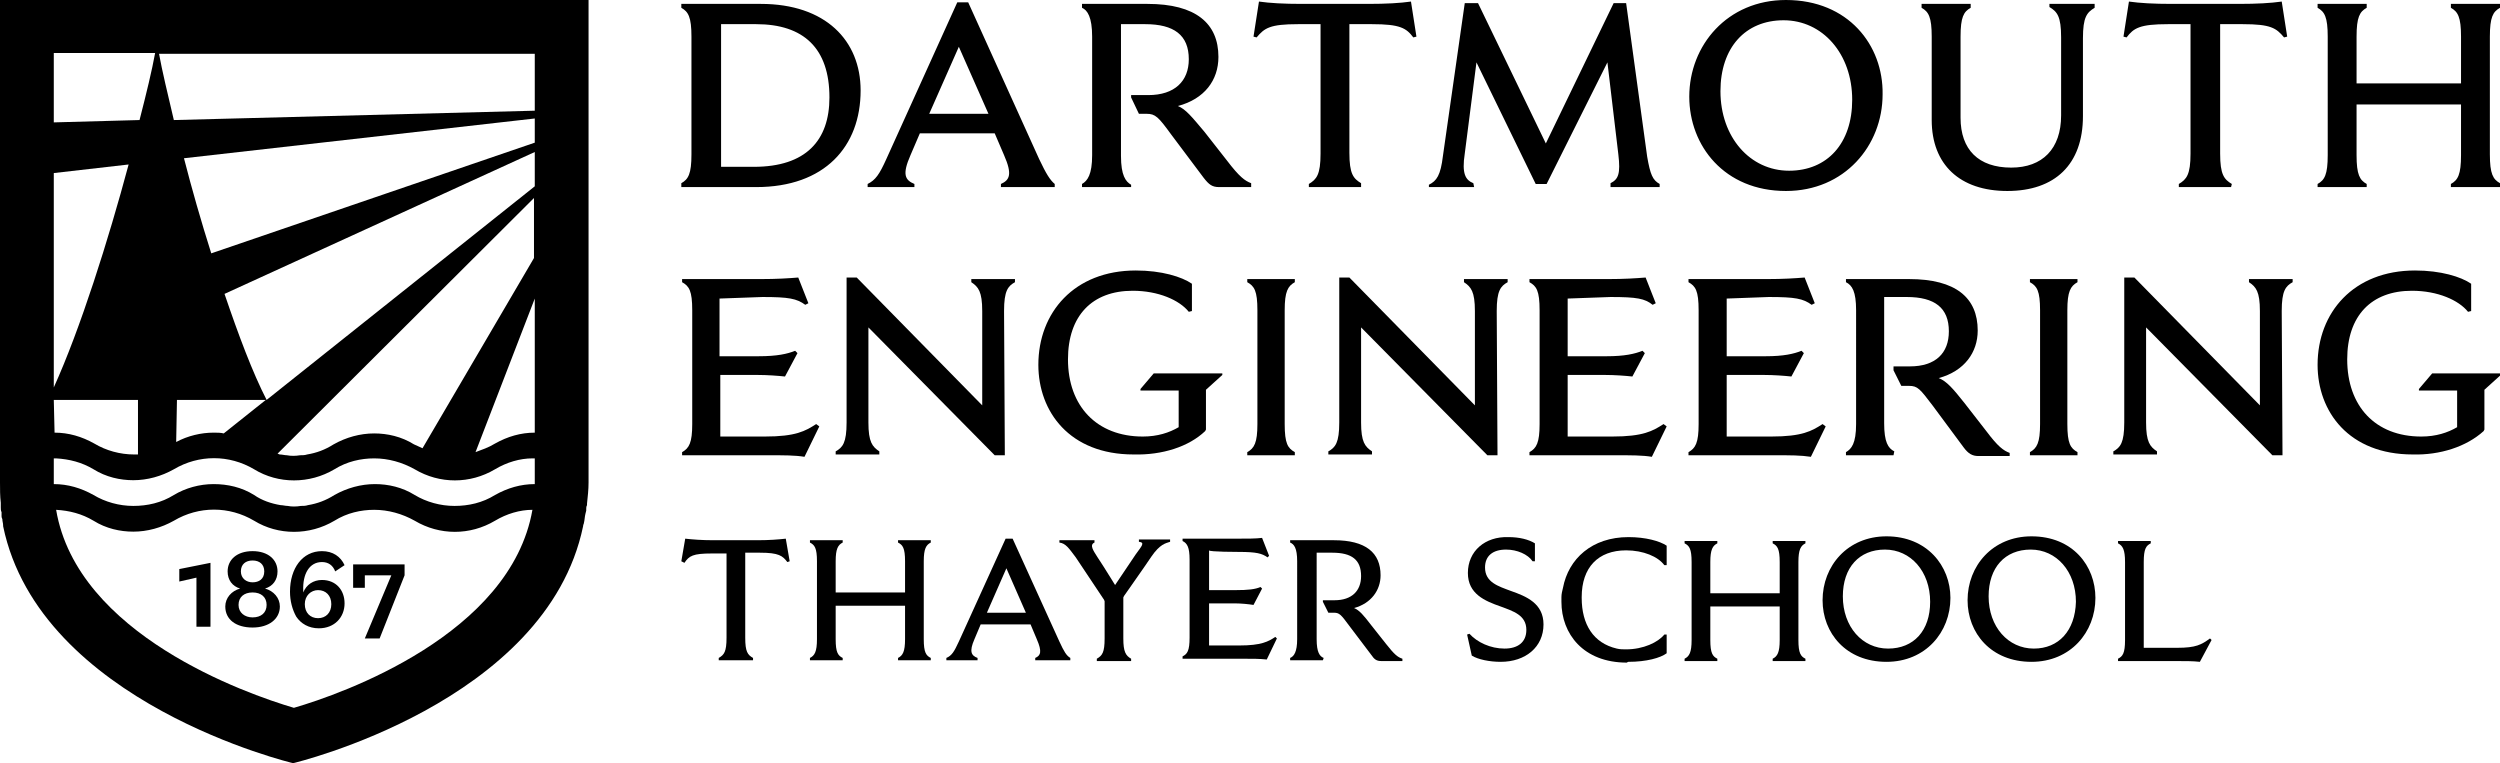 <?xml version="1.0" encoding="utf-8"?>
<!-- Generator: Adobe Illustrator 25.0.1, SVG Export Plug-In . SVG Version: 6.00 Build 0)  -->
<svg version="1.1" id="Layer_1" xmlns="http://www.w3.org/2000/svg" xmlns:xlink="http://www.w3.org/1999/xlink" x="0px" y="0px"
	 viewBox="0 0 320.7 97.9" style="enable-background:new 0 0 320.7 97.9;" xml:space="preserve">
<g>
	<path d="M97.6,0.5H87.4V1c0.9,0.5,1.3,1.2,1.3,3.7v15.1c0,2.5-0.4,3.2-1.3,3.7V24H97c8.8,0,13.4-5.2,13.4-12.4
		C110.4,5.2,105.9,0.5,97.6,0.5 M96.7,21.4h-4.2V3.1H97c6.1,0,9.4,3.1,9.4,9.4C106.4,18,103.4,21.4,96.7,21.4 M189,23.5
		c-1-0.4-1.5-1.2-1.1-3.8l1.5-11.7l7.6,15.6h1.4L206.2,8l1.4,11.8c0.3,2.5,0,3.2-1,3.7V24h6.3v-0.4c-0.9-0.5-1.2-1.2-1.6-3.5
		l-2.7-19.7H207l-8.7,18l-8.7-18h-1.7l-2.8,19.6c-0.3,2.5-0.8,3.2-1.8,3.7V24h5.8L189,23.5L189,23.5z M174.6,23.5
		c-1-0.6-1.5-1.2-1.5-3.9V3.1h2.9c3.6,0,4.4,0.5,5.3,1.7l0.4-0.1L181,0.2c-1.4,0.2-3.2,0.3-5.5,0.3H167c-2.3,0-4.1-0.1-5.5-0.3
		l-0.7,4.5l0.4,0.1c1-1.2,1.7-1.7,5.3-1.7h2.9v16.6c0,2.7-0.5,3.3-1.5,3.9V24h6.7L174.6,23.5L174.6,23.5z M145.1,24h-6.3v-0.4
		c0.7-0.4,1.3-1.2,1.3-3.7V4.7c0-2.5-0.6-3.4-1.3-3.7V0.5h8.4c6.2,0,9.1,2.5,9.1,6.8c0,3-1.8,5.4-5.2,6.3c1,0.4,1.8,1.4,3.4,3.3
		l2.9,3.7c1.6,2.1,2.3,2.6,3.1,2.9V24h-4.1c-0.9,0-1.3-0.3-2-1.2l-4.2-5.6c-1.6-2.2-2-2.6-3.1-2.6h-1l-1-2.1v-0.3h2.2
		c3.4,0,5.2-1.8,5.2-4.6c0-3.1-1.9-4.5-5.6-4.5h-3.1v16.9c0,2.5,0.6,3.3,1.3,3.7L145.1,24L145.1,24z M133.3,20.4l-9.1-20.1h-1.4
		l-9.1,20.1c-0.9,2-1.4,2.7-2.4,3.2V24h6v-0.4c-1.2-0.5-1.6-1.2-0.5-3.7l1.2-2.8h9.6l1.2,2.8c1.1,2.5,0.7,3.2-0.4,3.7V24h6.9v-0.4
		C134.7,23.1,134.2,22.3,133.3,20.4 M119.2,14.6l3.8-8.6l3.8,8.6H119.2z M303.6,1c-0.9,0.5-1.3,1.2-1.3,3.7v6h13.4v-6
		c0-2.5-0.4-3.2-1.3-3.7V0.5h6.3V1c-0.9,0.5-1.3,1.2-1.3,3.7v15.1c0,2.5,0.4,3.2,1.3,3.7V24h-6.3v-0.4c0.9-0.5,1.3-1.2,1.3-3.7v-6.5
		h-13.4v6.5c0,2.5,0.4,3.2,1.3,3.7V24h-6.3v-0.4c0.9-0.5,1.3-1.2,1.3-3.7V4.7c0-2.5-0.4-3.2-1.3-3.7V0.5h6.3V1z M286.2,24h-6.7v-0.4
		c1-0.6,1.5-1.2,1.5-3.9V3.1h-2.9c-3.6,0-4.4,0.5-5.3,1.7l-0.4-0.1l0.7-4.5c1.4,0.2,3.2,0.3,5.5,0.3h8.6c2.3,0,4.1-0.1,5.5-0.3
		l0.7,4.5l-0.4,0.1c-1-1.2-1.7-1.7-5.3-1.7h-2.9v16.6c0,2.7,0.5,3.3,1.5,3.9L286.2,24L286.2,24z M262.9,0.5h5.8V1
		c-1,0.6-1.5,1.2-1.5,3.9v10c0,6.2-3.6,9.6-9.7,9.6c-6.1,0-9.7-3.4-9.7-9.1V4.7c0-2.5-0.4-3.2-1.3-3.7V0.5h6.3V1
		c-0.9,0.5-1.3,1.2-1.3,3.7v10.4c0,4.1,2.3,6.4,6.5,6.4c4,0,6.4-2.4,6.4-6.7v-10c0-2.7-0.5-3.3-1.5-3.9L262.9,0.5L262.9,0.5z
		 M229.1,0c-7.5,0-12.4,5.8-12.4,12.4c0,6.3,4.5,12.1,12.4,12.1c7.5,0,12.4-5.8,12.4-12.4C241.6,5.8,237.1,0,229.1,0 M229.5,21.9
		c-5,0-8.8-4.3-8.8-10.2c0-5.6,3.2-9.1,8.1-9.1c5,0,8.8,4.3,8.8,10.2C237.6,18.4,234.4,21.9,229.5,21.9"/>
	<g>
		<path d="M188.3,73.5c0,2.7,2.2,3.6,4.2,4.3c1.6,0.6,3.3,1.1,3.3,3c0,1.6-1.1,2.4-2.8,2.4c-1.8,0-3.5-0.8-4.5-1.9l-0.3,0.1l0.6,2.7
			c0.8,0.5,2.3,0.8,3.7,0.8c3.2,0,5.5-1.9,5.5-4.8c0-2.7-2.2-3.6-4.2-4.3c-1.6-0.6-3.3-1.1-3.3-3c0-1.5,1-2.3,2.7-2.3
			c1.4,0,2.8,0.6,3.4,1.5l0.3,0v-2.3c-0.8-0.5-2-0.8-3.4-0.8C190.5,68.8,188.3,70.7,188.3,73.5"/>
		<path d="M208.9,84.9c2.3,0,4.1-0.5,4.9-1.1v-2.4l-0.3,0c-0.8,1-2.7,1.9-4.9,1.9c-0.4,0-0.8,0-1.2-0.1c-3-0.7-4.5-3.1-4.5-6.5
			c0,0,0-0.1,0-0.1c0-3.8,2.1-6,5.7-6c2.2,0,4.1,0.8,4.9,1.9l0.3,0V70c-0.9-0.6-2.7-1.1-4.9-1.1c-4.7,0-7.7,2.8-8.4,6.5
			c-0.1,0.4-0.2,0.8-0.2,1.2c0,0.1,0,0.2,0,0.3c0,0.1,0,0.2,0,0.3c0,4.1,2.8,7.8,8.4,7.8v0C208.8,84.9,208.9,84.9,208.9,84.9"/>
		<path d="M220.3,69.7c-0.6,0.3-0.9,0.8-0.9,2.4v4h8.9v-4c0-1.7-0.3-2.1-0.9-2.4v-0.3h4.2v0.3c-0.6,0.3-0.9,0.8-0.9,2.4v10
			c0,1.7,0.3,2.1,0.9,2.4v0.3h-4.2v-0.3c0.6-0.3,0.9-0.8,0.9-2.4v-4.3h-8.9v4.3c0,1.7,0.3,2.1,0.9,2.4v0.3h-4.2v-0.3
			c0.6-0.3,0.9-0.8,0.9-2.4v-10c0-1.7-0.3-2.1-0.9-2.4v-0.3h4.2L220.3,69.7L220.3,69.7z"/>
		<path d="M242,68.8c-5,0-8.2,3.8-8.2,8.2c0,4.2,3,7.9,8.2,7.9c5,0,8.2-3.8,8.2-8.2C250.2,72.6,247.2,68.8,242,68.8 M242.2,83.2
			c-3.3,0-5.8-2.8-5.8-6.7c0-3.7,2.1-6,5.4-6c3.3,0,5.8,2.8,5.8,6.7C247.6,80.9,245.5,83.2,242.2,83.2"/>
		<path d="M260.6,68.8c-5,0-8.2,3.8-8.2,8.2c0,4.2,3,7.9,8.2,7.9c5,0,8.2-3.8,8.2-8.2C268.8,72.6,265.9,68.8,260.6,68.8 M260.9,83.2
			c-3.3,0-5.8-2.8-5.8-6.7c0-3.7,2.1-6,5.4-6c3.3,0,5.8,2.8,5.8,6.7C266.2,80.9,264.1,83.2,260.9,83.2"/>
		<path d="M282.2,84.9l1.5-2.8l-0.2-0.2c-1.1,0.8-1.8,1.2-4.2,1.2H275V72.1c0-1.7,0.3-2.1,0.9-2.4v-0.3h-4.2v0.3
			c0.6,0.3,0.9,0.8,0.9,2.4v10c0,1.7-0.3,2.1-0.9,2.4v0.3h7.2C280.4,84.8,281.3,84.8,282.2,84.9"/>
		<path d="M96.6,84.7h-4.4v-0.3c0.7-0.4,1-0.8,1-2.6V71h-1.9c-2.4,0-2.9,0.3-3.5,1.2L87.4,72l0.5-2.9c0.9,0.1,2.1,0.2,3.6,0.2h5.7
			c1.5,0,2.7-0.1,3.6-0.2l0.5,2.9l-0.3,0.1c-0.6-0.8-1.1-1.2-3.5-1.2h-1.9v10.9c0,1.8,0.3,2.2,1,2.6L96.6,84.7L96.6,84.7z
			 M108.1,69.6c-0.6,0.3-0.9,0.8-0.9,2.4v4h8.9v-4c0-1.7-0.3-2.1-0.9-2.4v-0.3h4.2v0.3c-0.6,0.3-0.9,0.8-0.9,2.4v10
			c0,1.7,0.3,2.1,0.9,2.4v0.3h-4.2v-0.3c0.6-0.3,0.9-0.8,0.9-2.4v-4.3h-8.9V82c0,1.7,0.3,2.1,0.9,2.4v0.3h-4.2v-0.3
			c0.6-0.3,0.9-0.8,0.9-2.4V72c0-1.7-0.3-2.1-0.9-2.4v-0.3h4.2V69.6z"/>
		<path d="M126.6,78.6l2.5-5.7l2.5,5.7H126.6z M135.9,82.3l-6-13.2H129l-6,13.2c-0.6,1.3-0.9,1.8-1.6,2.1v0.3h4v-0.3
			c-0.8-0.3-1.1-0.8-0.4-2.4l0.8-1.9h6.4l0.8,1.9c0.7,1.6,0.5,2.1-0.2,2.4v0.3h4.5v-0.3C136.8,84.1,136.5,83.6,135.9,82.3"/>
		<path d="M158.9,70.8c2.3,0,3,0.2,3.7,0.7l0.2-0.2l-0.9-2.3c-0.8,0.1-1.9,0.1-3.3,0.1h-6.9v0.3c0.6,0.3,0.9,0.8,0.9,2.4v10
			c0,1.7-0.3,2.1-0.9,2.4v0.3h7.5c1.5,0,2.4,0,3.3,0.1l1.3-2.7l-0.2-0.2c-0.9,0.6-1.8,1.1-4.6,1.1h-3.9v-5.4h3.3
			c0.8,0,1.8,0.1,2.4,0.2l1.1-2.1l-0.2-0.2c-0.7,0.3-1.6,0.4-3.2,0.4h-3.4v-5.1C155.1,70.8,158.9,70.8,158.9,70.8z"/>
		<path d="M169.7,84.7h-4.2v-0.3c0.5-0.2,0.9-0.8,0.9-2.4V72c0-1.7-0.4-2.2-0.9-2.4v-0.3h5.6c4.1,0,6,1.6,6,4.5
			c0,1.9-1.2,3.6-3.4,4.2c0.7,0.3,1.2,0.9,2.2,2.2l1.9,2.4c1.1,1.4,1.5,1.7,2.1,1.9v0.3h-2.7c-0.6,0-0.9-0.2-1.3-0.8l-2.8-3.7
			c-1.1-1.5-1.3-1.7-2-1.7h-0.7l-0.7-1.4v-0.2h1.5c2.2,0,3.4-1.2,3.4-3.1c0-2.1-1.2-3-3.7-3h-2V82c0,1.7,0.4,2.2,0.9,2.4L169.7,84.7
			L169.7,84.7z"/>
		<path d="M144.1,75.4v6.5c0,1.7,0.3,2.2,1,2.6v0.3h-4.4v-0.3c0.7-0.4,1-0.8,1-2.6v-6.5"/>
		<path d="M144,76.6c0,0-2.7-4.4-3.2-5.1c-0.5-0.8-1.1-1.6-0.4-1.9v-0.3h-4.5v0.3c0.8,0.1,1.2,0.7,2.1,1.9l4.6,6.9"/>
		<path d="M142.4,79c0,0,5-7.1,5.3-7.6c1.1-1.6,1.8-1.7,2.4-1.9v-0.3h-4v0.3c0.8,0.1,0.4,0.5-0.4,1.6l-3.7,5.5"/>
	</g>
	<g>
		<path d="M97.8,38.1c3.4,0,4.4,0.2,5.5,1l0.4-0.2l-1.3-3.3c-1.2,0.1-2.8,0.2-4.8,0.2H87.5v0.4c0.9,0.5,1.3,1.1,1.3,3.6v14.6
			c0,2.4-0.4,3.1-1.3,3.6v0.4h10.9c2.2,0,3.6,0,4.8,0.2l1.9-3.9l-0.4-0.3c-1.4,0.9-2.6,1.6-6.6,1.6h-5.7v-7.9h4.8
			c1.2,0,2.6,0.1,3.5,0.2l1.6-3l-0.3-0.3c-1,0.4-2.3,0.7-4.7,0.7h-5v-7.4L97.8,38.1L97.8,38.1z"/>
		<path d="M226.9,38.1c3.4,0,4.4,0.2,5.5,1l0.4-0.2l-1.3-3.3c-1.2,0.1-2.8,0.2-4.8,0.2h-10.1v0.4c0.9,0.5,1.3,1.1,1.3,3.6v14.6
			c0,2.4-0.4,3.1-1.3,3.6v0.4h10.9c2.2,0,3.5,0,4.8,0.2l1.9-3.9l-0.4-0.3c-1.4,0.9-2.6,1.6-6.6,1.6h-5.7v-7.9h4.8
			c1.2,0,2.6,0.1,3.5,0.2l1.6-3l-0.3-0.3c-1,0.4-2.3,0.7-4.6,0.7h-5v-7.4L226.9,38.1L226.9,38.1z"/>
		<path d="M206.6,38.1c3.4,0,4.4,0.2,5.4,1l0.4-0.2l-1.3-3.3c-1.2,0.1-2.8,0.2-4.8,0.2h-10.1v0.4c0.9,0.5,1.3,1.1,1.3,3.6v14.6
			c0,2.4-0.4,3.1-1.3,3.6v0.4h10.9c2.2,0,3.6,0,4.8,0.2l1.9-3.9l-0.4-0.3c-1.4,0.9-2.6,1.6-6.6,1.6h-5.7v-7.9h4.8
			c1.2,0,2.6,0.1,3.5,0.2l1.6-3l-0.3-0.3c-1,0.4-2.3,0.7-4.6,0.7h-5v-7.4L206.6,38.1L206.6,38.1z"/>
		<path d="M128.8,39.9c0-2.6,0.5-3.2,1.4-3.7v-0.4h-5.6v0.4c0.9,0.6,1.4,1.2,1.4,3.7V52l-16.1-16.4h-1.3v18.6c0,2.6-0.5,3.2-1.4,3.7
			v0.4h5.6v-0.4c-0.9-0.6-1.4-1.2-1.4-3.7V42l16.2,16.4h1.3L128.8,39.9L128.8,39.9z"/>
		<path d="M192,39.9c0-2.6,0.5-3.2,1.4-3.7v-0.4h-5.6v0.4c0.9,0.6,1.4,1.2,1.4,3.7V52l-16.1-16.4h-1.3v18.6c0,2.6-0.5,3.2-1.4,3.7
			v0.4h5.6v-0.4c-0.9-0.6-1.4-1.2-1.4-3.7V42l16.2,16.4h1.3L192,39.9L192,39.9z"/>
		<path d="M292.7,39.9c0-2.6,0.5-3.2,1.4-3.7v-0.4h-5.6v0.4c0.9,0.6,1.4,1.2,1.4,3.7V52l-16.1-16.4h-1.3v18.6c0,2.6-0.5,3.2-1.4,3.7
			v0.4h5.6v-0.4c-0.9-0.6-1.4-1.2-1.4-3.7V42l16.2,16.4h1.3L292.7,39.9L292.7,39.9z"/>
		<path d="M154.6,55.3l0.1-0.2V50l2.1-1.9v-0.2H148l-1.7,2v0.2h4.9v4.7c-1.2,0.7-2.7,1.2-4.6,1.2c-5.9,0-9.6-3.9-9.6-9.9
			c0-5.6,3.1-8.8,8.3-8.8c3.3,0,6,1.2,7.2,2.7l0.4-0.1v-3.5c-1.3-0.9-3.9-1.7-7.2-1.7c-7.9,0-12.5,5.4-12.5,12.1
			c0,6,4,11.5,12.2,11.5C149.1,58.4,152.5,57.3,154.6,55.3"/>
		<path d="M318.6,55.3l0.1-0.2V50l2.1-1.9v-0.2h-8.8l-1.7,2v0.2h4.9v4.7c-1.2,0.7-2.7,1.2-4.6,1.2c-5.9,0-9.5-3.9-9.5-9.9
			c0-5.6,3.1-8.8,8.3-8.8c3.3,0,6,1.2,7.2,2.7l0.4-0.1v-3.5c-1.3-0.9-3.9-1.7-7.2-1.7c-7.9,0-12.5,5.4-12.5,12.1
			c0,6,4,11.5,12.2,11.5C313,58.4,316.4,57.3,318.6,55.3"/>
		<path d="M166.1,58c-0.9-0.5-1.3-1.1-1.3-3.6V39.8c0-2.4,0.4-3.1,1.3-3.6v-0.4H160v0.4c0.9,0.5,1.3,1.1,1.3,3.6v14.6
			c0,2.4-0.4,3.1-1.3,3.6v0.4h6.1V58z"/>
		<path d="M266.5,58c-0.9-0.5-1.3-1.1-1.3-3.6V39.8c0-2.4,0.4-3.1,1.3-3.6v-0.4h-6.1v0.4c0.9,0.5,1.3,1.1,1.3,3.6v14.6
			c0,2.4-0.4,3.1-1.3,3.6v0.4h6.1V58z"/>
		<path d="M242.9,58.4h-6.1V58c0.7-0.4,1.3-1.1,1.3-3.6V39.8c0-2.4-0.5-3.2-1.3-3.6v-0.4h8.1c6,0,8.8,2.4,8.8,6.6
			c0,2.8-1.7,5.2-5,6.1c1,0.4,1.8,1.3,3.3,3.2l2.8,3.6c1.5,2,2.2,2.5,3,2.8v0.4h-4c-0.8,0-1.3-0.3-1.9-1.1l-4-5.4
			c-1.6-2.1-1.9-2.5-3-2.5h-1l-1-2V47h2.1c3.3,0,5-1.7,5-4.5c0-3-1.8-4.4-5.4-4.4h-2.9v16.2c0,2.4,0.5,3.2,1.3,3.6L242.9,58.4
			L242.9,58.4z"/>
	</g>
	<g>
		<path d="M75.5,61.9V0H0v61.9c0,0.9,0,1.7,0.1,2.6l0,0l0,0c0,0.2,0,0.3,0,0.5c0,0,0,0.1,0,0.1c0,0,0,0,0,0c0,0.2,0,0.4,0.1,0.6
			c0,0.1,0,0.2,0,0.3c0,0.1,0,0.2,0,0.2c0,0.1,0,0.2,0.1,0.4c0,0.3,0.1,0.5,0.1,0.8v0c0,0,0,0.1,0,0.1l0,0
			c4.7,22.7,37.2,30.4,37.2,30.4s32.5-7.7,37.2-30.4l0,0c0,0,0,0,0,0v0c0-0.2,0.1-0.3,0.1-0.4c0.1-0.4,0.1-0.8,0.2-1.2
			c0-0.1,0.1-0.3,0.1-0.4c0-0.1,0-0.2,0-0.2c0-0.2,0-0.3,0.1-0.5c0,0,0,0,0,0c0-0.1,0-0.1,0-0.2l0,0l0,0l0,0
			C75.4,63.7,75.5,62.8,75.5,61.9z M68.6,62.1L68.6,62.1L68.6,62.1c-1.8,0-3.5,0.5-5.1,1.4c-1.6,1-3.4,1.4-5.2,1.4s-3.6-0.5-5.1-1.4
			c-1.6-1-3.4-1.4-5.1-1.4c-1.8,0-3.6,0.5-5.2,1.4h0c-1.1,0.7-2.2,1.1-3.4,1.3c-0.3,0.1-0.6,0.1-0.9,0.1c-0.6,0.1-1.2,0.1-1.7,0
			c-0.3,0-0.6-0.1-0.9-0.1c-1.2-0.2-2.4-0.6-3.4-1.3c-1.6-1-3.4-1.4-5.2-1.4c-1.8,0-3.6,0.5-5.1,1.4c-1.6,1-3.4,1.4-5.2,1.4
			c-1.8,0-3.6-0.5-5.1-1.4h0c-1.6-0.9-3.3-1.4-5.1-1.4l0,0c0-0.1,0-0.1,0-0.2v-3.1c0.1,0,0.2,0,0.3,0c1.7,0.1,3.3,0.5,4.8,1.4l0,0
			c1.6,1,3.4,1.4,5.1,1.4c1.8,0,3.6-0.5,5.2-1.4c3.2-1.9,7.1-1.9,10.3,0v0c3.1,1.9,7.1,1.9,10.3,0l0,0c1.6-1,3.4-1.4,5.1-1.4
			c1.8,0,3.6,0.5,5.2,1.4c3.2,1.9,7.1,1.9,10.3,0v0c1.5-0.9,3.2-1.4,4.8-1.4c0.1,0,0.2,0,0.3,0v3.1C68.6,62,68.6,62,68.6,62.1z
			 M54.2,57.5c-0.4-0.2-0.7-0.3-1.1-0.5c-1.6-1-3.4-1.4-5.1-1.4c-1.8,0-3.6,0.5-5.2,1.4h0c-1.1,0.7-2.2,1.1-3.4,1.3
			c-0.3,0.1-0.6,0.1-0.9,0.1c-0.6,0.1-1.2,0.1-1.7,0c-0.3,0-0.6-0.1-0.9-0.1c-0.1,0-0.2-0.1-0.3-0.1l32.9-32.8v7.7L54.2,57.5z
			 M68.6,38.3v17.2l0,0c-1.8,0-3.5,0.5-5.1,1.4c-0.8,0.5-1.7,0.8-2.5,1.1L68.6,38.3z M68.6,23.9L34.2,51.3
			c-1.8-3.5-3.6-8.3-5.4-13.6l39.8-18.2L68.6,23.9L68.6,23.9z M22.7,51.3h11.4l-5.4,4.3c-0.4-0.1-0.8-0.1-1.3-0.1
			c-1.6,0-3.3,0.4-4.8,1.2L22.7,51.3L22.7,51.3z M68.6,18.3L27.1,32.5c-1.3-4.1-2.5-8.3-3.5-12.2l45-5.1L68.6,18.3L68.6,18.3z
			 M6.9,49.7V22.2l9.6-1.1C13.9,30.8,10.3,42.2,6.9,49.7z M6.9,51.3h10.8v7c-0.2,0-0.3,0-0.5,0c-1.8,0-3.6-0.5-5.1-1.4h0
			c-1.6-0.9-3.3-1.4-5.1-1.4l0,0L6.9,51.3L6.9,51.3z M68.6,14.2l-46.3,1.2c-0.8-3.4-1.5-6.3-1.9-8.5h48.2V14.2z M19.9,6.8
			c-0.4,2.2-1.1,5.1-2,8.6l-11,0.3V6.8H19.9z M37.7,90.8C31.6,89,9.9,81.4,7.2,65.4l0,0l0,0c1.7,0.1,3.3,0.5,4.8,1.4h0
			c1.6,1,3.4,1.4,5.1,1.4c1.8,0,3.6-0.5,5.2-1.4c3.2-1.9,7.1-1.9,10.3,0v0c3.1,1.9,7.1,1.9,10.3,0l0,0c1.6-1,3.4-1.4,5.1-1.4
			c1.8,0,3.6,0.5,5.2,1.4c3.2,1.9,7.1,1.9,10.3,0v0c1.5-0.9,3.2-1.4,4.8-1.4l0,0C65.5,81.4,43.9,89,37.7,90.8z"/>
		<polygon points="23,74.6 25.2,74.1 25.2,80.4 27,80.4 27,72.2 23,73 		"/>
		<polygon points="45.3,75.4 46.8,75.4 46.8,73.8 50.2,73.8 46.8,81.9 48.7,81.9 51.9,73.8 51.9,72.4 45.3,72.4 		"/>
		<path d="M34,75.5L34,75.5c1-0.3,1.6-1.1,1.6-2.2c0-1.5-1.2-2.6-3.2-2.6c-2,0-3.2,1.1-3.2,2.6c0,1.1,0.6,1.9,1.6,2.2v0
			c-1.1,0.3-1.9,1.2-1.9,2.3c0,1.7,1.4,2.7,3.5,2.7c2.1,0,3.5-1.1,3.5-2.7C35.9,76.7,35.1,75.8,34,75.5z M32.4,71.9
			c0.9,0,1.5,0.5,1.5,1.4c0,1-0.7,1.4-1.5,1.4s-1.5-0.5-1.5-1.4C30.9,72.4,31.5,71.9,32.4,71.9z M32.4,79.2c-1,0-1.8-0.6-1.8-1.6
			s0.7-1.6,1.8-1.6s1.8,0.6,1.8,1.6S33.5,79.2,32.4,79.2z"/>
		<path d="M41.3,72.1c0.8,0,1.4,0.4,1.7,1.2l1.2-0.8c-0.5-1.1-1.5-1.8-2.9-1.8c-2.5,0-4.1,2.2-4.1,5.2c0,1.2,0.3,2.3,0.8,3.2
			c0.6,0.9,1.6,1.5,2.9,1.5c2,0,3.3-1.4,3.3-3.2c0-1.7-1.1-3-2.9-3c-1.1,0-2,0.6-2.4,1.6h0v-0.2C38.8,73.6,39.7,72.1,41.3,72.1z
			 M40.8,75.7c1,0,1.7,0.7,1.7,1.8s-0.7,1.8-1.7,1.8c-1,0-1.7-0.7-1.7-1.8S39.9,75.7,40.8,75.7z"/>
	</g>
</g>
</svg>

